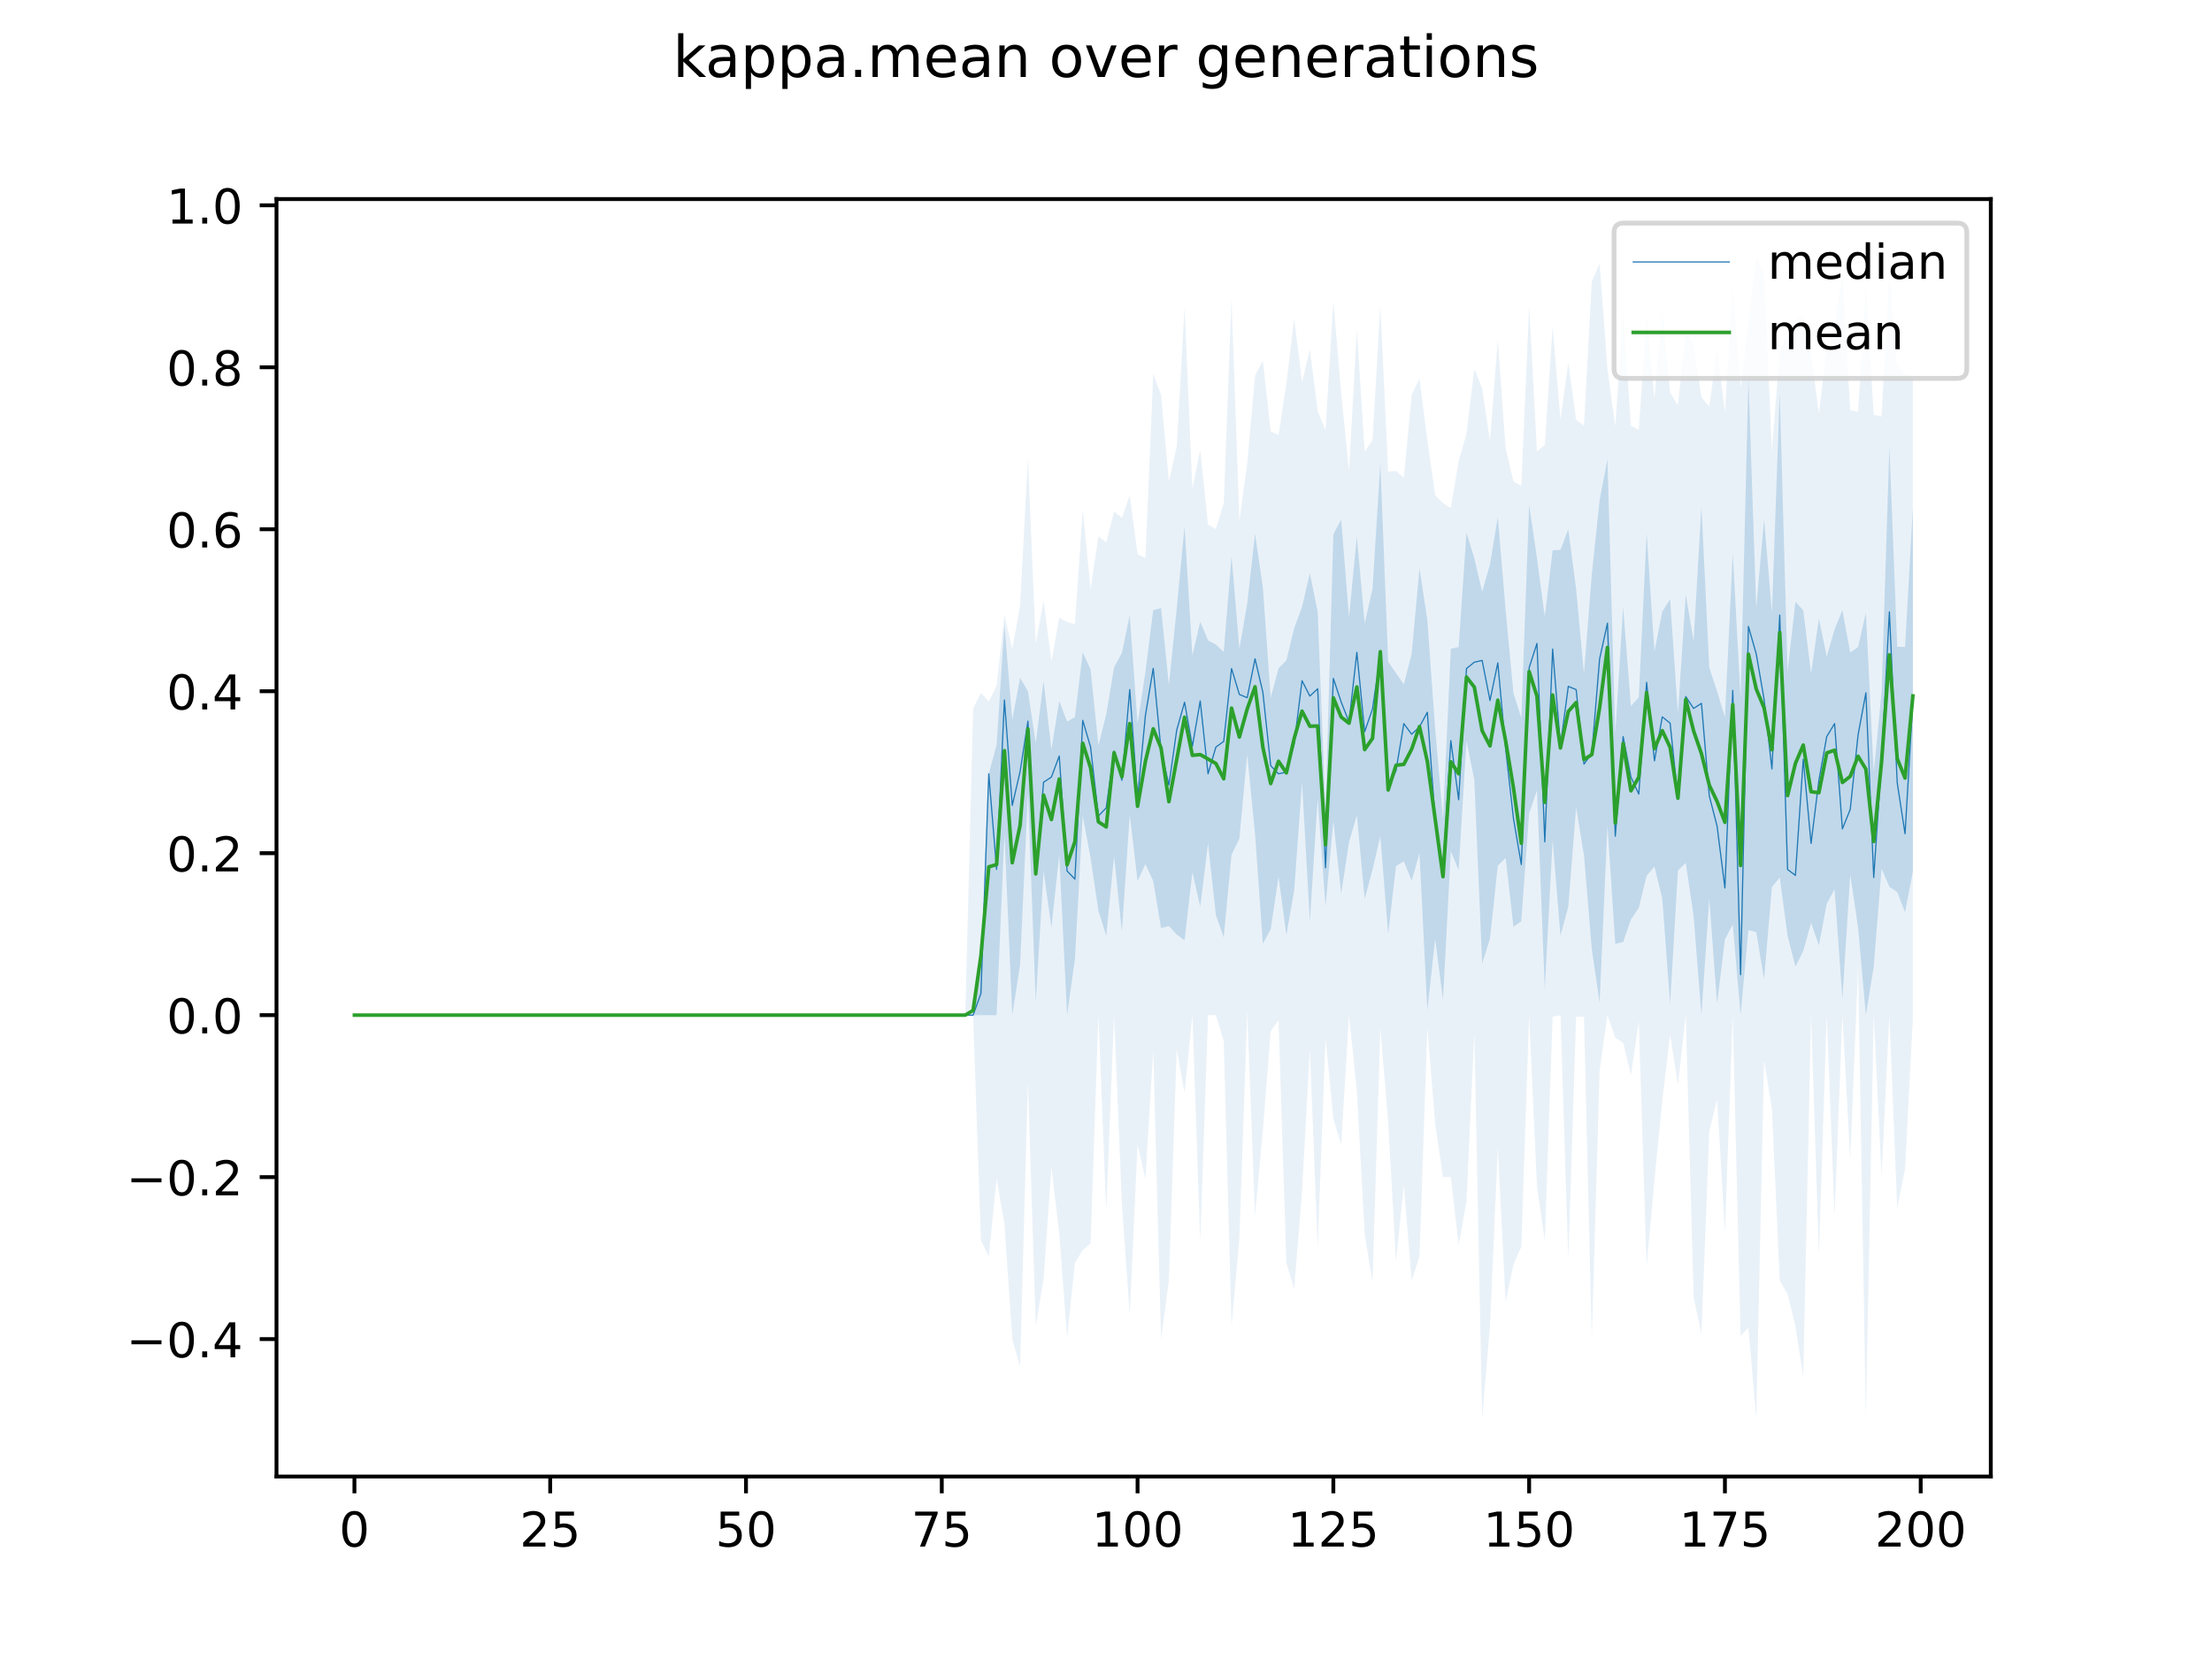 <?xml version="1.0" encoding="utf-8" standalone="no"?>
<!DOCTYPE svg PUBLIC "-//W3C//DTD SVG 1.1//EN"
  "http://www.w3.org/Graphics/SVG/1.1/DTD/svg11.dtd">
<!-- Created with matplotlib (https://matplotlib.org/) -->
<svg height="345.6pt" version="1.1" viewBox="0 0 460.8 345.6" width="460.8pt" xmlns="http://www.w3.org/2000/svg" xmlns:xlink="http://www.w3.org/1999/xlink">
 <defs>
  <style type="text/css">
*{stroke-linecap:butt;stroke-linejoin:round;}
  </style>
 </defs>
 <g id="figure_1">
  <g id="patch_1">
   <path d="M 0 345.6 
L 460.8 345.6 
L 460.8 0 
L 0 0 
z
" style="fill:#ffffff;"/>
  </g>
  <g id="axes_1">
   <g id="patch_2">
    <path d="M 57.6 307.584 
L 414.72 307.584 
L 414.72 41.472 
L 57.6 41.472 
z
" style="fill:#ffffff;"/>
   </g>
   <g id="PolyCollection_1">
    <path clip-path="url(#pe421b771a0)" d="M 73.833 211.474 
L 73.833 211.474 
L 75.464 211.474 
L 77.096 211.474 
L 78.727 211.474 
L 80.358 211.474 
L 81.99 211.474 
L 83.621 211.474 
L 85.253 211.474 
L 86.884 211.474 
L 88.516 211.474 
L 90.147 211.474 
L 91.778 211.474 
L 93.41 211.474 
L 95.041 211.474 
L 96.673 211.474 
L 98.304 211.474 
L 99.936 211.474 
L 101.567 211.474 
L 103.198 211.474 
L 104.83 211.474 
L 106.461 211.474 
L 108.093 211.474 
L 109.724 211.474 
L 111.356 211.474 
L 112.987 211.474 
L 114.618 211.474 
L 116.25 211.474 
L 117.881 211.474 
L 119.513 211.474 
L 121.144 211.474 
L 122.776 211.474 
L 124.407 211.474 
L 126.038 211.474 
L 127.67 211.474 
L 129.301 211.474 
L 130.933 211.474 
L 132.564 211.474 
L 134.196 211.474 
L 135.827 211.474 
L 137.458 211.474 
L 139.09 211.474 
L 140.721 211.474 
L 142.353 211.474 
L 143.984 211.474 
L 145.616 211.474 
L 147.247 211.474 
L 148.879 211.474 
L 150.51 211.474 
L 152.141 211.474 
L 153.773 211.474 
L 155.404 211.474 
L 157.036 211.474 
L 158.667 211.474 
L 160.299 211.474 
L 161.93 211.474 
L 163.561 211.474 
L 165.193 211.474 
L 166.824 211.474 
L 168.456 211.474 
L 170.087 211.474 
L 171.719 211.474 
L 173.35 211.474 
L 174.981 211.474 
L 176.613 211.474 
L 178.244 211.474 
L 179.876 211.474 
L 181.507 211.474 
L 183.139 211.474 
L 184.77 211.474 
L 186.401 211.474 
L 188.033 211.474 
L 189.664 211.474 
L 191.296 211.474 
L 192.927 211.474 
L 194.559 211.474 
L 196.19 211.474 
L 197.821 211.474 
L 199.453 211.474 
L 201.084 211.474 
L 202.716 211.474 
L 204.347 211.474 
L 205.979 211.474 
L 207.61 211.474 
L 209.241 173.684 
L 210.873 211.474 
L 212.504 201.014 
L 214.136 165.249 
L 215.767 208.775 
L 217.399 181.445 
L 219.03 193.254 
L 220.661 178.071 
L 222.293 211.474 
L 223.924 199.833 
L 225.556 169.973 
L 227.187 178.746 
L 228.819 189.711 
L 230.45 194.941 
L 232.081 178.324 
L 233.713 194.098 
L 235.344 169.72 
L 236.976 183.554 
L 238.607 180.011 
L 240.239 183.554 
L 241.87 193.338 
L 243.501 192.917 
L 245.133 194.688 
L 246.764 195.869 
L 248.396 181.698 
L 250.027 188.868 
L 251.659 175.709 
L 253.29 190.639 
L 254.921 195.278 
L 256.553 178.071 
L 258.184 174.697 
L 259.816 157.198 
L 261.447 173.735 
L 263.079 196.628 
L 264.71 193.591 
L 266.341 182.626 
L 267.973 194.772 
L 269.604 185.494 
L 271.236 162.887 
L 272.867 192.073 
L 274.499 166.346 
L 276.13 188.868 
L 277.761 170.985 
L 279.393 186.169 
L 281.024 175.456 
L 282.656 169.838 
L 284.287 187.265 
L 285.919 181.192 
L 287.55 174.174 
L 289.181 194.604 
L 290.813 180.433 
L 292.444 179.42 
L 294.076 183.469 
L 295.707 177.733 
L 297.339 210.462 
L 298.97 195.532 
L 300.601 208.269 
L 302.233 177.312 
L 303.864 181.276 
L 305.496 154.368 
L 307.127 162.466 
L 308.759 200.761 
L 310.39 195.532 
L 312.021 180.348 
L 313.653 178.729 
L 315.284 193.085 
L 316.916 191.904 
L 318.547 169.467 
L 320.179 164.659 
L 321.81 206.075 
L 323.441 175.034 
L 325.073 194.941 
L 326.704 188.886 
L 328.336 168.202 
L 329.967 178.155 
L 331.599 197.725 
L 333.23 208.859 
L 334.862 171.997 
L 336.493 196.628 
L 338.124 196.245 
L 339.756 191.567 
L 341.387 189.121 
L 343.019 182.457 
L 344.65 180.517 
L 346.282 187.181 
L 347.913 209.112 
L 349.544 181.36 
L 351.176 179.758 
L 352.807 190.82 
L 354.439 211.474 
L 356.07 187.181 
L 357.702 209.112 
L 359.333 195.7 
L 360.964 192.579 
L 362.596 211.474 
L 364.227 193.768 
L 365.859 194.182 
L 367.49 204.051 
L 369.122 184.819 
L 370.753 182.794 
L 372.384 194.941 
L 374.016 201.352 
L 375.647 198.146 
L 377.279 192.242 
L 378.91 196.965 
L 380.542 188.277 
L 382.173 185.241 
L 383.804 208.1 
L 385.436 182.12 
L 387.067 193.254 
L 388.699 211.474 
L 390.33 201.352 
L 391.962 180.981 
L 393.593 184.735 
L 395.224 185.831 
L 396.856 190.049 
L 398.487 181.529 
L 398.487 105.866 
L 398.487 105.866 
L 396.856 134.776 
L 395.224 134.714 
L 393.593 92.96 
L 391.962 144.236 
L 390.33 160.863 
L 388.699 127.629 
L 387.067 134.798 
L 385.436 135.932 
L 383.804 127.122 
L 382.173 131.087 
L 380.542 136.76 
L 378.91 128.81 
L 377.279 140.281 
L 375.647 127.122 
L 374.016 125.351 
L 372.384 139.85 
L 370.753 81.826 
L 369.122 127.629 
L 367.49 108.11 
L 365.859 126.701 
L 364.227 78.873 
L 362.596 145.427 
L 360.964 115.145 
L 359.333 149.391 
L 357.702 143.993 
L 356.07 139.071 
L 354.439 105.444 
L 352.807 133.533 
L 351.176 123.833 
L 349.544 148.577 
L 347.913 124.845 
L 346.282 127.376 
L 344.65 135.726 
L 343.019 111.096 
L 341.387 145.26 
L 339.756 147.114 
L 338.124 126.388 
L 336.493 152.765 
L 334.862 95.664 
L 333.23 104.179 
L 331.599 119.7 
L 329.967 140.281 
L 328.336 122.736 
L 326.704 110.252 
L 325.073 114.554 
L 323.441 114.638 
L 321.81 128.472 
L 320.179 116.241 
L 318.547 105.191 
L 316.916 149.545 
L 315.284 144.415 
L 313.653 127.122 
L 312.021 107.67 
L 310.39 117.591 
L 308.759 123.276 
L 307.127 116.325 
L 305.496 110.927 
L 303.864 134.798 
L 302.233 135.136 
L 300.601 170.563 
L 298.97 151.753 
L 297.339 129.147 
L 295.707 118.35 
L 294.076 136.195 
L 292.444 142.566 
L 290.813 140.197 
L 289.181 137.862 
L 287.55 96.485 
L 285.919 122.652 
L 284.287 129.822 
L 282.656 111.731 
L 281.024 128.577 
L 279.393 108.252 
L 277.761 111.264 
L 276.13 168.876 
L 274.499 127.46 
L 272.867 119.362 
L 271.236 126.448 
L 269.604 130.834 
L 267.973 137.573 
L 266.341 139.214 
L 264.71 145.342 
L 263.079 122.365 
L 261.447 111.18 
L 259.816 125.773 
L 258.184 135.136 
L 256.553 115.829 
L 254.921 135.811 
L 253.29 134.272 
L 251.659 133.407 
L 250.027 129.484 
L 248.396 136.57 
L 246.764 109.69 
L 245.133 126.733 
L 243.501 142.734 
L 241.87 126.677 
L 240.239 127.101 
L 238.607 139.944 
L 236.976 150.741 
L 235.344 128.135 
L 233.713 136.009 
L 232.081 139.016 
L 230.45 148.801 
L 228.819 155.31 
L 227.187 139.446 
L 225.556 135.895 
L 223.924 149.391 
L 222.293 150.319 
L 220.661 146.017 
L 219.03 156.17 
L 217.399 141.859 
L 215.767 154.79 
L 214.136 143.993 
L 212.504 141.197 
L 210.873 149.982 
L 209.241 130.159 
L 207.61 155.127 
L 205.979 161.2 
L 204.347 199.918 
L 202.716 211.474 
L 201.084 211.474 
L 199.453 211.474 
L 197.821 211.474 
L 196.19 211.474 
L 194.559 211.474 
L 192.927 211.474 
L 191.296 211.474 
L 189.664 211.474 
L 188.033 211.474 
L 186.401 211.474 
L 184.77 211.474 
L 183.139 211.474 
L 181.507 211.474 
L 179.876 211.474 
L 178.244 211.474 
L 176.613 211.474 
L 174.981 211.474 
L 173.35 211.474 
L 171.719 211.474 
L 170.087 211.474 
L 168.456 211.474 
L 166.824 211.474 
L 165.193 211.474 
L 163.561 211.474 
L 161.93 211.474 
L 160.299 211.474 
L 158.667 211.474 
L 157.036 211.474 
L 155.404 211.474 
L 153.773 211.474 
L 152.141 211.474 
L 150.51 211.474 
L 148.879 211.474 
L 147.247 211.474 
L 145.616 211.474 
L 143.984 211.474 
L 142.353 211.474 
L 140.721 211.474 
L 139.09 211.474 
L 137.458 211.474 
L 135.827 211.474 
L 134.196 211.474 
L 132.564 211.474 
L 130.933 211.474 
L 129.301 211.474 
L 127.67 211.474 
L 126.038 211.474 
L 124.407 211.474 
L 122.776 211.474 
L 121.144 211.474 
L 119.513 211.474 
L 117.881 211.474 
L 116.25 211.474 
L 114.618 211.474 
L 112.987 211.474 
L 111.356 211.474 
L 109.724 211.474 
L 108.093 211.474 
L 106.461 211.474 
L 104.83 211.474 
L 103.198 211.474 
L 101.567 211.474 
L 99.936 211.474 
L 98.304 211.474 
L 96.673 211.474 
L 95.041 211.474 
L 93.41 211.474 
L 91.778 211.474 
L 90.147 211.474 
L 88.516 211.474 
L 86.884 211.474 
L 85.253 211.474 
L 83.621 211.474 
L 81.99 211.474 
L 80.358 211.474 
L 78.727 211.474 
L 77.096 211.474 
L 75.464 211.474 
L 73.833 211.474 
z
" style="fill:#1f77b4;fill-opacity:0.2;"/>
   </g>
   <g id="PolyCollection_2">
    <path clip-path="url(#pe421b771a0)" d="M 73.833 211.474 
L 73.833 211.474 
L 75.464 211.474 
L 77.096 211.474 
L 78.727 211.474 
L 80.358 211.474 
L 81.99 211.474 
L 83.621 211.474 
L 85.253 211.474 
L 86.884 211.474 
L 88.516 211.474 
L 90.147 211.474 
L 91.778 211.474 
L 93.41 211.474 
L 95.041 211.474 
L 96.673 211.474 
L 98.304 211.474 
L 99.936 211.474 
L 101.567 211.474 
L 103.198 211.474 
L 104.83 211.474 
L 106.461 211.474 
L 108.093 211.474 
L 109.724 211.474 
L 111.356 211.474 
L 112.987 211.474 
L 114.618 211.474 
L 116.25 211.474 
L 117.881 211.474 
L 119.513 211.474 
L 121.144 211.474 
L 122.776 211.474 
L 124.407 211.474 
L 126.038 211.474 
L 127.67 211.474 
L 129.301 211.474 
L 130.933 211.474 
L 132.564 211.474 
L 134.196 211.474 
L 135.827 211.474 
L 137.458 211.474 
L 139.09 211.474 
L 140.721 211.474 
L 142.353 211.474 
L 143.984 211.474 
L 145.616 211.474 
L 147.247 211.474 
L 148.879 211.474 
L 150.51 211.474 
L 152.141 211.474 
L 153.773 211.474 
L 155.404 211.474 
L 157.036 211.474 
L 158.667 211.474 
L 160.299 211.474 
L 161.93 211.474 
L 163.561 211.474 
L 165.193 211.474 
L 166.824 211.474 
L 168.456 211.474 
L 170.087 211.474 
L 171.719 211.474 
L 173.35 211.474 
L 174.981 211.474 
L 176.613 211.474 
L 178.244 211.474 
L 179.876 211.474 
L 181.507 211.474 
L 183.139 211.474 
L 184.77 211.474 
L 186.401 211.474 
L 188.033 211.474 
L 189.664 211.474 
L 191.296 211.474 
L 192.927 211.474 
L 194.559 211.474 
L 196.19 211.474 
L 197.821 211.474 
L 199.453 211.474 
L 201.084 211.474 
L 202.716 211.474 
L 204.347 258.373 
L 205.979 261.747 
L 207.61 245.552 
L 209.241 254.999 
L 210.873 278.955 
L 212.504 284.691 
L 214.136 225.308 
L 215.767 276.256 
L 217.399 266.471 
L 219.03 243.19 
L 220.661 257.024 
L 222.293 278.618 
L 223.924 263.097 
L 225.556 260.398 
L 227.187 259.048 
L 228.819 211.474 
L 230.45 252.3 
L 232.081 211.474 
L 233.713 250.95 
L 235.344 273.894 
L 236.976 238.466 
L 238.607 245.552 
L 240.239 218.897 
L 241.87 278.955 
L 243.501 266.809 
L 245.133 218.559 
L 246.764 227.669 
L 248.396 211.474 
L 250.027 258.711 
L 251.659 211.474 
L 253.29 211.474 
L 254.921 216.872 
L 256.553 276.256 
L 258.184 258.036 
L 259.816 210.799 
L 261.447 253.312 
L 263.079 235.43 
L 264.71 214.848 
L 266.341 212.486 
L 267.973 263.097 
L 269.604 268.496 
L 271.236 248.251 
L 272.867 218.559 
L 274.499 259.723 
L 276.13 216.198 
L 277.761 233.068 
L 279.393 238.466 
L 281.024 211.474 
L 282.656 227.332 
L 284.287 257.024 
L 285.919 267.146 
L 287.55 214.173 
L 289.181 233.743 
L 290.813 262.76 
L 292.444 246.902 
L 294.076 266.809 
L 295.707 261.747 
L 297.339 214.173 
L 298.97 234.08 
L 300.601 245.215 
L 302.233 245.215 
L 303.864 259.386 
L 305.496 250.276 
L 307.127 215.185 
L 308.759 295.488 
L 310.39 276.256 
L 312.021 239.141 
L 313.653 271.195 
L 315.284 263.434 
L 316.916 259.723 
L 318.547 211.474 
L 320.179 247.239 
L 321.81 258.373 
L 323.441 211.811 
L 325.073 211.474 
L 326.704 262.422 
L 328.336 211.811 
L 329.967 211.811 
L 331.599 278.955 
L 333.23 222.946 
L 334.862 211.474 
L 336.493 216.198 
L 338.124 217.21 
L 339.756 223.958 
L 341.387 212.824 
L 343.019 263.772 
L 344.65 245.889 
L 346.282 229.356 
L 347.913 215.523 
L 349.544 225.982 
L 351.176 211.474 
L 352.807 270.183 
L 354.439 277.943 
L 356.07 235.767 
L 357.702 229.019 
L 359.333 256.686 
L 360.964 211.474 
L 362.596 278.28 
L 364.227 276.593 
L 365.859 295.488 
L 367.49 220.921 
L 369.122 231.043 
L 370.753 266.809 
L 372.384 269.508 
L 374.016 276.256 
L 375.647 286.715 
L 377.279 211.474 
L 378.91 261.41 
L 380.542 211.474 
L 382.173 253.312 
L 383.804 211.474 
L 385.436 241.503 
L 387.067 201.689 
L 388.699 295.151 
L 390.33 211.474 
L 391.962 244.877 
L 393.593 211.474 
L 395.224 251.625 
L 396.856 243.527 
L 398.487 212.149 
L 398.487 78.301 
L 398.487 78.301 
L 396.856 77.984 
L 395.224 76.126 
L 393.593 56.942 
L 391.962 86.757 
L 390.33 86.436 
L 388.699 59.641 
L 387.067 85.772 
L 385.436 85.466 
L 383.804 56.605 
L 382.173 67.739 
L 380.542 72.8 
L 378.91 86.204 
L 377.279 73.475 
L 375.647 65.715 
L 374.016 66.727 
L 372.384 69.426 
L 370.753 73.138 
L 369.122 93.88 
L 367.49 56.942 
L 365.859 53.568 
L 364.227 67.064 
L 362.596 80.679 
L 360.964 59.979 
L 359.333 85.878 
L 357.702 72.8 
L 356.07 84.727 
L 354.439 82.769 
L 352.807 71.788 
L 351.176 69.089 
L 349.544 84.455 
L 347.913 81.749 
L 346.282 64.365 
L 344.65 83.019 
L 343.019 65.715 
L 341.387 89.549 
L 339.756 88.672 
L 338.124 65.04 
L 336.493 88.781 
L 334.862 76.849 
L 333.23 54.918 
L 331.599 58.629 
L 329.967 88.688 
L 328.336 87.462 
L 326.704 75.499 
L 325.073 87.376 
L 323.441 68.076 
L 321.81 92.707 
L 320.179 94.057 
L 318.547 63.69 
L 316.916 101.201 
L 315.284 100.268 
L 313.653 93.382 
L 312.021 70.776 
L 310.39 91.894 
L 308.759 80.898 
L 307.127 76.849 
L 305.496 90.345 
L 303.864 96.081 
L 302.233 105.831 
L 300.601 104.805 
L 298.97 103.142 
L 297.339 91.695 
L 295.707 78.873 
L 294.076 82.247 
L 292.444 99.514 
L 290.813 98.106 
L 289.181 98.218 
L 287.55 63.69 
L 285.919 91.695 
L 284.287 94.105 
L 282.656 68.751 
L 281.024 98.106 
L 279.393 81.91 
L 277.761 62.678 
L 276.13 89.616 
L 274.499 85.622 
L 272.867 72.8 
L 271.236 79.579 
L 269.604 66.389 
L 267.973 79.97 
L 266.341 90.624 
L 264.71 89.854 
L 263.079 75.162 
L 261.447 78.199 
L 259.816 96.52 
L 258.184 108.437 
L 256.553 62.341 
L 254.921 104.854 
L 253.29 110.196 
L 251.659 109.274 
L 250.027 93.719 
L 248.396 101.817 
L 246.764 64.028 
L 245.133 93.044 
L 243.501 100.316 
L 241.87 82.247 
L 240.239 77.861 
L 238.607 116.272 
L 236.976 115.44 
L 235.344 103.167 
L 233.713 107.89 
L 232.081 106.541 
L 230.45 113 
L 228.819 111.737 
L 227.187 122.719 
L 225.556 106.203 
L 223.924 130.006 
L 222.293 129.581 
L 220.661 128.658 
L 219.03 137.759 
L 217.399 125.098 
L 215.767 134.141 
L 214.136 95.406 
L 212.504 126.11 
L 210.873 135.22 
L 209.241 128.135 
L 207.61 142.862 
L 205.979 146.135 
L 204.347 144.33 
L 202.716 147.603 
L 201.084 211.474 
L 199.453 211.474 
L 197.821 211.474 
L 196.19 211.474 
L 194.559 211.474 
L 192.927 211.474 
L 191.296 211.474 
L 189.664 211.474 
L 188.033 211.474 
L 186.401 211.474 
L 184.77 211.474 
L 183.139 211.474 
L 181.507 211.474 
L 179.876 211.474 
L 178.244 211.474 
L 176.613 211.474 
L 174.981 211.474 
L 173.35 211.474 
L 171.719 211.474 
L 170.087 211.474 
L 168.456 211.474 
L 166.824 211.474 
L 165.193 211.474 
L 163.561 211.474 
L 161.93 211.474 
L 160.299 211.474 
L 158.667 211.474 
L 157.036 211.474 
L 155.404 211.474 
L 153.773 211.474 
L 152.141 211.474 
L 150.51 211.474 
L 148.879 211.474 
L 147.247 211.474 
L 145.616 211.474 
L 143.984 211.474 
L 142.353 211.474 
L 140.721 211.474 
L 139.09 211.474 
L 137.458 211.474 
L 135.827 211.474 
L 134.196 211.474 
L 132.564 211.474 
L 130.933 211.474 
L 129.301 211.474 
L 127.67 211.474 
L 126.038 211.474 
L 124.407 211.474 
L 122.776 211.474 
L 121.144 211.474 
L 119.513 211.474 
L 117.881 211.474 
L 116.25 211.474 
L 114.618 211.474 
L 112.987 211.474 
L 111.356 211.474 
L 109.724 211.474 
L 108.093 211.474 
L 106.461 211.474 
L 104.83 211.474 
L 103.198 211.474 
L 101.567 211.474 
L 99.936 211.474 
L 98.304 211.474 
L 96.673 211.474 
L 95.041 211.474 
L 93.41 211.474 
L 91.778 211.474 
L 90.147 211.474 
L 88.516 211.474 
L 86.884 211.474 
L 85.253 211.474 
L 83.621 211.474 
L 81.99 211.474 
L 80.358 211.474 
L 78.727 211.474 
L 77.096 211.474 
L 75.464 211.474 
L 73.833 211.474 
z
" style="fill:#1f77b4;fill-opacity:0.1;"/>
   </g>
   <g id="matplotlib.axis_1">
    <g id="xtick_1">
     <g id="line2d_1">
      <defs>
       <path d="M 0 0 
L 0 3.5 
" id="m31e25332e3" style="stroke:#000000;stroke-width:0.8;"/>
      </defs>
      <g>
       <use style="stroke:#000000;stroke-width:0.8;" x="73.833" xlink:href="#m31e25332e3" y="307.584"/>
      </g>
     </g>
     <g id="text_1">
      <!-- 0 -->
      <defs>
       <path d="M 31.781 66.406 
Q 24.172 66.406 20.328 58.906 
Q 16.5 51.422 16.5 36.375 
Q 16.5 21.391 20.328 13.891 
Q 24.172 6.391 31.781 6.391 
Q 39.453 6.391 43.281 13.891 
Q 47.125 21.391 47.125 36.375 
Q 47.125 51.422 43.281 58.906 
Q 39.453 66.406 31.781 66.406 
z
M 31.781 74.219 
Q 44.047 74.219 50.516 64.516 
Q 56.984 54.828 56.984 36.375 
Q 56.984 17.969 50.516 8.266 
Q 44.047 -1.422 31.781 -1.422 
Q 19.531 -1.422 13.062 8.266 
Q 6.594 17.969 6.594 36.375 
Q 6.594 54.828 13.062 64.516 
Q 19.531 74.219 31.781 74.219 
z
" id="DejaVuSans-48"/>
      </defs>
      <g transform="translate(70.651 322.182)scale(0.1 -0.1)">
       <use xlink:href="#DejaVuSans-48"/>
      </g>
     </g>
    </g>
    <g id="xtick_2">
     <g id="line2d_2">
      <g>
       <use style="stroke:#000000;stroke-width:0.8;" x="114.618" xlink:href="#m31e25332e3" y="307.584"/>
      </g>
     </g>
     <g id="text_2">
      <!-- 25 -->
      <defs>
       <path d="M 19.188 8.297 
L 53.609 8.297 
L 53.609 0 
L 7.328 0 
L 7.328 8.297 
Q 12.938 14.109 22.625 23.891 
Q 32.328 33.688 34.812 36.531 
Q 39.547 41.844 41.422 45.531 
Q 43.312 49.219 43.312 52.781 
Q 43.312 58.594 39.234 62.25 
Q 35.156 65.922 28.609 65.922 
Q 23.969 65.922 18.812 64.312 
Q 13.672 62.703 7.812 59.422 
L 7.812 69.391 
Q 13.766 71.781 18.938 73 
Q 24.125 74.219 28.422 74.219 
Q 39.75 74.219 46.484 68.547 
Q 53.219 62.891 53.219 53.422 
Q 53.219 48.922 51.531 44.891 
Q 49.859 40.875 45.406 35.406 
Q 44.188 33.984 37.641 27.219 
Q 31.109 20.453 19.188 8.297 
z
" id="DejaVuSans-50"/>
       <path d="M 10.797 72.906 
L 49.516 72.906 
L 49.516 64.594 
L 19.828 64.594 
L 19.828 46.734 
Q 21.969 47.469 24.109 47.828 
Q 26.266 48.188 28.422 48.188 
Q 40.625 48.188 47.75 41.5 
Q 54.891 34.812 54.891 23.391 
Q 54.891 11.625 47.562 5.094 
Q 40.234 -1.422 26.906 -1.422 
Q 22.312 -1.422 17.547 -0.641 
Q 12.797 0.141 7.719 1.703 
L 7.719 11.625 
Q 12.109 9.234 16.797 8.062 
Q 21.484 6.891 26.703 6.891 
Q 35.156 6.891 40.078 11.328 
Q 45.016 15.766 45.016 23.391 
Q 45.016 31 40.078 35.438 
Q 35.156 39.891 26.703 39.891 
Q 22.75 39.891 18.812 39.016 
Q 14.891 38.141 10.797 36.281 
z
" id="DejaVuSans-53"/>
      </defs>
      <g transform="translate(108.256 322.182)scale(0.1 -0.1)">
       <use xlink:href="#DejaVuSans-50"/>
       <use x="63.623" xlink:href="#DejaVuSans-53"/>
      </g>
     </g>
    </g>
    <g id="xtick_3">
     <g id="line2d_3">
      <g>
       <use style="stroke:#000000;stroke-width:0.8;" x="155.404" xlink:href="#m31e25332e3" y="307.584"/>
      </g>
     </g>
     <g id="text_3">
      <!-- 50 -->
      <g transform="translate(149.042 322.182)scale(0.1 -0.1)">
       <use xlink:href="#DejaVuSans-53"/>
       <use x="63.623" xlink:href="#DejaVuSans-48"/>
      </g>
     </g>
    </g>
    <g id="xtick_4">
     <g id="line2d_4">
      <g>
       <use style="stroke:#000000;stroke-width:0.8;" x="196.19" xlink:href="#m31e25332e3" y="307.584"/>
      </g>
     </g>
     <g id="text_4">
      <!-- 75 -->
      <defs>
       <path d="M 8.203 72.906 
L 55.078 72.906 
L 55.078 68.703 
L 28.609 0 
L 18.312 0 
L 43.219 64.594 
L 8.203 64.594 
z
" id="DejaVuSans-55"/>
      </defs>
      <g transform="translate(189.827 322.182)scale(0.1 -0.1)">
       <use xlink:href="#DejaVuSans-55"/>
       <use x="63.623" xlink:href="#DejaVuSans-53"/>
      </g>
     </g>
    </g>
    <g id="xtick_5">
     <g id="line2d_5">
      <g>
       <use style="stroke:#000000;stroke-width:0.8;" x="236.976" xlink:href="#m31e25332e3" y="307.584"/>
      </g>
     </g>
     <g id="text_5">
      <!-- 100 -->
      <defs>
       <path d="M 12.406 8.297 
L 28.516 8.297 
L 28.516 63.922 
L 10.984 60.406 
L 10.984 69.391 
L 28.422 72.906 
L 38.281 72.906 
L 38.281 8.297 
L 54.391 8.297 
L 54.391 0 
L 12.406 0 
z
" id="DejaVuSans-49"/>
      </defs>
      <g transform="translate(227.432 322.182)scale(0.1 -0.1)">
       <use xlink:href="#DejaVuSans-49"/>
       <use x="63.623" xlink:href="#DejaVuSans-48"/>
       <use x="127.246" xlink:href="#DejaVuSans-48"/>
      </g>
     </g>
    </g>
    <g id="xtick_6">
     <g id="line2d_6">
      <g>
       <use style="stroke:#000000;stroke-width:0.8;" x="277.761" xlink:href="#m31e25332e3" y="307.584"/>
      </g>
     </g>
     <g id="text_6">
      <!-- 125 -->
      <g transform="translate(268.218 322.182)scale(0.1 -0.1)">
       <use xlink:href="#DejaVuSans-49"/>
       <use x="63.623" xlink:href="#DejaVuSans-50"/>
       <use x="127.246" xlink:href="#DejaVuSans-53"/>
      </g>
     </g>
    </g>
    <g id="xtick_7">
     <g id="line2d_7">
      <g>
       <use style="stroke:#000000;stroke-width:0.8;" x="318.547" xlink:href="#m31e25332e3" y="307.584"/>
      </g>
     </g>
     <g id="text_7">
      <!-- 150 -->
      <g transform="translate(309.003 322.182)scale(0.1 -0.1)">
       <use xlink:href="#DejaVuSans-49"/>
       <use x="63.623" xlink:href="#DejaVuSans-53"/>
       <use x="127.246" xlink:href="#DejaVuSans-48"/>
      </g>
     </g>
    </g>
    <g id="xtick_8">
     <g id="line2d_8">
      <g>
       <use style="stroke:#000000;stroke-width:0.8;" x="359.333" xlink:href="#m31e25332e3" y="307.584"/>
      </g>
     </g>
     <g id="text_8">
      <!-- 175 -->
      <g transform="translate(349.789 322.182)scale(0.1 -0.1)">
       <use xlink:href="#DejaVuSans-49"/>
       <use x="63.623" xlink:href="#DejaVuSans-55"/>
       <use x="127.246" xlink:href="#DejaVuSans-53"/>
      </g>
     </g>
    </g>
    <g id="xtick_9">
     <g id="line2d_9">
      <g>
       <use style="stroke:#000000;stroke-width:0.8;" x="400.119" xlink:href="#m31e25332e3" y="307.584"/>
      </g>
     </g>
     <g id="text_9">
      <!-- 200 -->
      <g transform="translate(390.575 322.182)scale(0.1 -0.1)">
       <use xlink:href="#DejaVuSans-50"/>
       <use x="63.623" xlink:href="#DejaVuSans-48"/>
       <use x="127.246" xlink:href="#DejaVuSans-48"/>
      </g>
     </g>
    </g>
   </g>
   <g id="matplotlib.axis_2">
    <g id="ytick_1">
     <g id="line2d_10">
      <defs>
       <path d="M 0 0 
L -3.5 0 
" id="mdefd1ed96f" style="stroke:#000000;stroke-width:0.8;"/>
      </defs>
      <g>
       <use style="stroke:#000000;stroke-width:0.8;" x="57.6" xlink:href="#mdefd1ed96f" y="278.955"/>
      </g>
     </g>
     <g id="text_10">
      <!-- −0.4 -->
      <defs>
       <path d="M 10.594 35.5 
L 73.188 35.5 
L 73.188 27.203 
L 10.594 27.203 
z
" id="DejaVuSans-8722"/>
       <path d="M 10.688 12.406 
L 21 12.406 
L 21 0 
L 10.688 0 
z
" id="DejaVuSans-46"/>
       <path d="M 37.797 64.312 
L 12.891 25.391 
L 37.797 25.391 
z
M 35.203 72.906 
L 47.609 72.906 
L 47.609 25.391 
L 58.016 25.391 
L 58.016 17.188 
L 47.609 17.188 
L 47.609 0 
L 37.797 0 
L 37.797 17.188 
L 4.891 17.188 
L 4.891 26.703 
z
" id="DejaVuSans-52"/>
      </defs>
      <g transform="translate(26.317 282.754)scale(0.1 -0.1)">
       <use xlink:href="#DejaVuSans-8722"/>
       <use x="83.789" xlink:href="#DejaVuSans-48"/>
       <use x="147.412" xlink:href="#DejaVuSans-46"/>
       <use x="179.199" xlink:href="#DejaVuSans-52"/>
      </g>
     </g>
    </g>
    <g id="ytick_2">
     <g id="line2d_11">
      <g>
       <use style="stroke:#000000;stroke-width:0.8;" x="57.6" xlink:href="#mdefd1ed96f" y="245.215"/>
      </g>
     </g>
     <g id="text_11">
      <!-- −0.2 -->
      <g transform="translate(26.317 249.014)scale(0.1 -0.1)">
       <use xlink:href="#DejaVuSans-8722"/>
       <use x="83.789" xlink:href="#DejaVuSans-48"/>
       <use x="147.412" xlink:href="#DejaVuSans-46"/>
       <use x="179.199" xlink:href="#DejaVuSans-50"/>
      </g>
     </g>
    </g>
    <g id="ytick_3">
     <g id="line2d_12">
      <g>
       <use style="stroke:#000000;stroke-width:0.8;" x="57.6" xlink:href="#mdefd1ed96f" y="211.474"/>
      </g>
     </g>
     <g id="text_12">
      <!-- 0.0 -->
      <g transform="translate(34.697 215.273)scale(0.1 -0.1)">
       <use xlink:href="#DejaVuSans-48"/>
       <use x="63.623" xlink:href="#DejaVuSans-46"/>
       <use x="95.41" xlink:href="#DejaVuSans-48"/>
      </g>
     </g>
    </g>
    <g id="ytick_4">
     <g id="line2d_13">
      <g>
       <use style="stroke:#000000;stroke-width:0.8;" x="57.6" xlink:href="#mdefd1ed96f" y="177.733"/>
      </g>
     </g>
     <g id="text_13">
      <!-- 0.2 -->
      <g transform="translate(34.697 181.533)scale(0.1 -0.1)">
       <use xlink:href="#DejaVuSans-48"/>
       <use x="63.623" xlink:href="#DejaVuSans-46"/>
       <use x="95.41" xlink:href="#DejaVuSans-50"/>
      </g>
     </g>
    </g>
    <g id="ytick_5">
     <g id="line2d_14">
      <g>
       <use style="stroke:#000000;stroke-width:0.8;" x="57.6" xlink:href="#mdefd1ed96f" y="143.993"/>
      </g>
     </g>
     <g id="text_14">
      <!-- 0.4 -->
      <g transform="translate(34.697 147.792)scale(0.1 -0.1)">
       <use xlink:href="#DejaVuSans-48"/>
       <use x="63.623" xlink:href="#DejaVuSans-46"/>
       <use x="95.41" xlink:href="#DejaVuSans-52"/>
      </g>
     </g>
    </g>
    <g id="ytick_6">
     <g id="line2d_15">
      <g>
       <use style="stroke:#000000;stroke-width:0.8;" x="57.6" xlink:href="#mdefd1ed96f" y="110.252"/>
      </g>
     </g>
     <g id="text_15">
      <!-- 0.6 -->
      <defs>
       <path d="M 33.016 40.375 
Q 26.375 40.375 22.484 35.828 
Q 18.609 31.297 18.609 23.391 
Q 18.609 15.531 22.484 10.953 
Q 26.375 6.391 33.016 6.391 
Q 39.656 6.391 43.531 10.953 
Q 47.406 15.531 47.406 23.391 
Q 47.406 31.297 43.531 35.828 
Q 39.656 40.375 33.016 40.375 
z
M 52.594 71.297 
L 52.594 62.312 
Q 48.875 64.062 45.094 64.984 
Q 41.312 65.922 37.594 65.922 
Q 27.828 65.922 22.672 59.328 
Q 17.531 52.734 16.797 39.406 
Q 19.672 43.656 24.016 45.922 
Q 28.375 48.188 33.594 48.188 
Q 44.578 48.188 50.953 41.516 
Q 57.328 34.859 57.328 23.391 
Q 57.328 12.156 50.688 5.359 
Q 44.047 -1.422 33.016 -1.422 
Q 20.359 -1.422 13.672 8.266 
Q 6.984 17.969 6.984 36.375 
Q 6.984 53.656 15.188 63.938 
Q 23.391 74.219 37.203 74.219 
Q 40.922 74.219 44.703 73.484 
Q 48.484 72.75 52.594 71.297 
z
" id="DejaVuSans-54"/>
      </defs>
      <g transform="translate(34.697 114.051)scale(0.1 -0.1)">
       <use xlink:href="#DejaVuSans-48"/>
       <use x="63.623" xlink:href="#DejaVuSans-46"/>
       <use x="95.41" xlink:href="#DejaVuSans-54"/>
      </g>
     </g>
    </g>
    <g id="ytick_7">
     <g id="line2d_16">
      <g>
       <use style="stroke:#000000;stroke-width:0.8;" x="57.6" xlink:href="#mdefd1ed96f" y="76.512"/>
      </g>
     </g>
     <g id="text_16">
      <!-- 0.8 -->
      <defs>
       <path d="M 31.781 34.625 
Q 24.75 34.625 20.719 30.859 
Q 16.703 27.094 16.703 20.516 
Q 16.703 13.922 20.719 10.156 
Q 24.75 6.391 31.781 6.391 
Q 38.812 6.391 42.859 10.172 
Q 46.922 13.969 46.922 20.516 
Q 46.922 27.094 42.891 30.859 
Q 38.875 34.625 31.781 34.625 
z
M 21.922 38.812 
Q 15.578 40.375 12.031 44.719 
Q 8.5 49.078 8.5 55.328 
Q 8.5 64.062 14.719 69.141 
Q 20.953 74.219 31.781 74.219 
Q 42.672 74.219 48.875 69.141 
Q 55.078 64.062 55.078 55.328 
Q 55.078 49.078 51.531 44.719 
Q 48 40.375 41.703 38.812 
Q 48.828 37.156 52.797 32.312 
Q 56.781 27.484 56.781 20.516 
Q 56.781 9.906 50.312 4.234 
Q 43.844 -1.422 31.781 -1.422 
Q 19.734 -1.422 13.25 4.234 
Q 6.781 9.906 6.781 20.516 
Q 6.781 27.484 10.781 32.312 
Q 14.797 37.156 21.922 38.812 
z
M 18.312 54.391 
Q 18.312 48.734 21.844 45.562 
Q 25.391 42.391 31.781 42.391 
Q 38.141 42.391 41.719 45.562 
Q 45.312 48.734 45.312 54.391 
Q 45.312 60.062 41.719 63.234 
Q 38.141 66.406 31.781 66.406 
Q 25.391 66.406 21.844 63.234 
Q 18.312 60.062 18.312 54.391 
z
" id="DejaVuSans-56"/>
      </defs>
      <g transform="translate(34.697 80.311)scale(0.1 -0.1)">
       <use xlink:href="#DejaVuSans-48"/>
       <use x="63.623" xlink:href="#DejaVuSans-46"/>
       <use x="95.41" xlink:href="#DejaVuSans-56"/>
      </g>
     </g>
    </g>
    <g id="ytick_8">
     <g id="line2d_17">
      <g>
       <use style="stroke:#000000;stroke-width:0.8;" x="57.6" xlink:href="#mdefd1ed96f" y="42.771"/>
      </g>
     </g>
     <g id="text_17">
      <!-- 1.0 -->
      <g transform="translate(34.697 46.57)scale(0.1 -0.1)">
       <use xlink:href="#DejaVuSans-49"/>
       <use x="63.623" xlink:href="#DejaVuSans-46"/>
       <use x="95.41" xlink:href="#DejaVuSans-48"/>
      </g>
     </g>
    </g>
   </g>
   <g id="line2d_18">
    <path clip-path="url(#pe421b771a0)" d="M 73.833 211.474 
L 202.716 211.474 
L 204.347 206.943 
L 205.979 161.2 
L 207.61 181.107 
L 209.241 145.818 
L 210.873 167.78 
L 212.504 160.74 
L 214.136 150.235 
L 215.767 182.224 
L 217.399 162.946 
L 219.03 161.875 
L 220.661 157.489 
L 222.293 181.445 
L 223.924 183.132 
L 225.556 150.066 
L 227.187 155.633 
L 228.819 169.973 
L 230.45 168.286 
L 232.081 156.477 
L 233.713 162.55 
L 235.344 143.66 
L 236.976 166.262 
L 238.607 149.054 
L 240.239 139.231 
L 241.87 156.308 
L 243.501 163.522 
L 245.133 152.091 
L 246.764 146.285 
L 248.396 155.465 
L 250.027 146.017 
L 251.659 161.2 
L 253.29 155.633 
L 254.921 154.452 
L 256.553 139.269 
L 258.184 144.668 
L 259.816 145.342 
L 261.447 137.245 
L 263.079 144.234 
L 264.71 159.513 
L 266.341 161.2 
L 267.973 160.863 
L 269.604 154.958 
L 271.236 141.8 
L 272.867 145.005 
L 274.499 143.487 
L 276.13 180.77 
L 277.761 141.329 
L 279.393 146.238 
L 281.024 150.403 
L 282.656 135.895 
L 284.287 152.428 
L 285.919 147.664 
L 287.55 136.57 
L 289.181 164.237 
L 290.813 160.526 
L 292.444 150.741 
L 294.076 152.961 
L 295.707 151.416 
L 297.339 148.379 
L 298.97 170.809 
L 300.601 181.107 
L 302.233 154.284 
L 303.864 166.599 
L 305.496 139.269 
L 307.127 137.952 
L 308.759 137.582 
L 310.39 145.921 
L 312.021 138.088 
L 313.653 155.971 
L 315.284 170.526 
L 316.916 180.095 
L 318.547 139.1 
L 320.179 134.039 
L 321.81 175.372 
L 323.441 135.22 
L 325.073 155.296 
L 326.704 142.986 
L 328.336 143.655 
L 329.967 159.176 
L 331.599 156.961 
L 333.23 137.245 
L 334.862 129.822 
L 336.493 174.191 
L 338.124 153.44 
L 339.756 161.875 
L 341.387 165.418 
L 343.019 142.137 
L 344.65 158.501 
L 346.282 149.341 
L 347.913 150.631 
L 349.544 166.262 
L 351.176 145.104 
L 352.807 147.584 
L 354.439 146.523 
L 356.07 165.755 
L 357.702 172.125 
L 359.333 184.988 
L 360.964 143.824 
L 362.596 203.039 
L 364.227 130.497 
L 365.859 136.232 
L 367.49 145.68 
L 369.122 160.188 
L 370.753 128.135 
L 372.384 181.125 
L 374.016 182.353 
L 375.647 158.164 
L 377.279 175.709 
L 378.91 162.55 
L 380.542 153.44 
L 382.173 150.741 
L 383.804 172.672 
L 385.436 168.623 
L 387.067 153.103 
L 388.699 144.33 
L 390.33 182.794 
L 391.962 158.501 
L 393.593 127.46 
L 395.224 163.056 
L 396.856 173.684 
L 398.487 146.017 
L 398.487 146.017 
" style="fill:none;stroke:#1f77b4;stroke-linecap:square;stroke-width:0.25;"/>
   </g>
   <g id="line2d_19">
    <path clip-path="url(#pe421b771a0)" d="M 73.833 211.474 
L 201.084 211.474 
L 202.716 210.484 
L 204.347 199.071 
L 205.979 180.576 
L 207.61 180.108 
L 209.241 156.378 
L 210.873 179.719 
L 212.504 171.944 
L 214.136 151.87 
L 215.767 182.044 
L 217.399 165.634 
L 219.03 170.723 
L 220.661 162.291 
L 222.293 180.157 
L 223.924 175.311 
L 225.556 154.841 
L 227.187 159.954 
L 228.819 171.195 
L 230.45 172.268 
L 232.081 156.798 
L 233.713 161.811 
L 235.344 150.739 
L 236.976 167.965 
L 238.607 158.631 
L 240.239 151.823 
L 241.87 155.832 
L 243.501 167.004 
L 246.764 149.416 
L 248.396 157.354 
L 250.027 157.19 
L 253.29 159.045 
L 254.921 162.232 
L 256.553 147.516 
L 258.184 153.539 
L 259.816 147.689 
L 261.447 143.066 
L 263.079 155.673 
L 264.71 163.234 
L 266.341 158.582 
L 267.973 161.01 
L 269.604 153.827 
L 271.236 148.14 
L 272.867 151.289 
L 274.499 151.238 
L 276.13 175.961 
L 277.761 145.381 
L 279.393 149.371 
L 281.024 150.658 
L 282.656 143.102 
L 284.287 156.152 
L 285.919 153.816 
L 287.55 135.755 
L 289.181 164.565 
L 290.813 159.418 
L 292.444 159.225 
L 294.076 156.056 
L 295.707 151.354 
L 297.339 158.61 
L 300.601 182.623 
L 302.233 158.679 
L 303.864 161.191 
L 305.496 141.038 
L 307.127 143.135 
L 308.759 152.23 
L 310.39 155.383 
L 312.021 145.858 
L 313.653 154.352 
L 315.284 164.165 
L 316.916 175.669 
L 318.547 139.896 
L 320.179 145.04 
L 321.81 167.14 
L 323.441 144.785 
L 325.073 155.815 
L 326.704 148.22 
L 328.336 146.355 
L 329.967 158.226 
L 331.599 157.199 
L 333.23 147.437 
L 334.862 134.88 
L 336.493 171.427 
L 338.124 154.871 
L 339.756 164.746 
L 341.387 161.906 
L 343.019 144.281 
L 344.65 155.957 
L 346.282 152.204 
L 347.913 155.676 
L 349.544 166.278 
L 351.176 145.707 
L 352.807 152.262 
L 354.439 156.988 
L 356.07 163.549 
L 357.702 166.969 
L 359.333 171.306 
L 360.964 146.789 
L 362.596 180.292 
L 364.227 136.268 
L 365.859 143.54 
L 367.49 147.453 
L 369.122 156.197 
L 370.753 131.769 
L 372.384 165.734 
L 374.016 159.038 
L 375.647 155.21 
L 377.279 164.929 
L 378.91 165.138 
L 380.542 156.846 
L 382.173 156.279 
L 383.804 163.011 
L 385.436 161.734 
L 387.067 157.538 
L 388.699 160.222 
L 390.33 175.299 
L 391.962 158.726 
L 393.593 136.424 
L 395.224 158.026 
L 396.856 162.083 
L 398.487 144.977 
L 398.487 144.977 
" style="fill:none;stroke:#2ca02c;stroke-linecap:square;stroke-width:0.75;"/>
   </g>
   <g id="patch_3">
    <path d="M 57.6 307.584 
L 57.6 41.472 
" style="fill:none;stroke:#000000;stroke-linecap:square;stroke-linejoin:miter;stroke-width:0.8;"/>
   </g>
   <g id="patch_4">
    <path d="M 414.72 307.584 
L 414.72 41.472 
" style="fill:none;stroke:#000000;stroke-linecap:square;stroke-linejoin:miter;stroke-width:0.8;"/>
   </g>
   <g id="patch_5">
    <path d="M 57.6 307.584 
L 414.72 307.584 
" style="fill:none;stroke:#000000;stroke-linecap:square;stroke-linejoin:miter;stroke-width:0.8;"/>
   </g>
   <g id="patch_6">
    <path d="M 57.6 41.472 
L 414.72 41.472 
" style="fill:none;stroke:#000000;stroke-linecap:square;stroke-linejoin:miter;stroke-width:0.8;"/>
   </g>
   <g id="legend_1">
    <g id="patch_7">
     <path d="M 338.234 78.828 
L 407.72 78.828 
Q 409.72 78.828 409.72 76.828 
L 409.72 48.472 
Q 409.72 46.472 407.72 46.472 
L 338.234 46.472 
Q 336.234 46.472 336.234 48.472 
L 336.234 76.828 
Q 336.234 78.828 338.234 78.828 
z
" style="fill:#ffffff;opacity:0.8;stroke:#cccccc;stroke-linejoin:miter;"/>
    </g>
    <g id="line2d_20">
     <path d="M 340.234 54.57 
L 360.234 54.57 
" style="fill:none;stroke:#1f77b4;stroke-linecap:square;stroke-width:0.25;"/>
    </g>
    <g id="line2d_21"/>
    <g id="text_18">
     <!-- median -->
     <defs>
      <path d="M 52 44.188 
Q 55.375 50.25 60.062 53.125 
Q 64.75 56 71.094 56 
Q 79.641 56 84.281 50.016 
Q 88.922 44.047 88.922 33.016 
L 88.922 0 
L 79.891 0 
L 79.891 32.719 
Q 79.891 40.578 77.094 44.375 
Q 74.312 48.188 68.609 48.188 
Q 61.625 48.188 57.562 43.547 
Q 53.516 38.922 53.516 30.906 
L 53.516 0 
L 44.484 0 
L 44.484 32.719 
Q 44.484 40.625 41.703 44.406 
Q 38.922 48.188 33.109 48.188 
Q 26.219 48.188 22.156 43.531 
Q 18.109 38.875 18.109 30.906 
L 18.109 0 
L 9.078 0 
L 9.078 54.688 
L 18.109 54.688 
L 18.109 46.188 
Q 21.188 51.219 25.484 53.609 
Q 29.781 56 35.688 56 
Q 41.656 56 45.828 52.969 
Q 50 49.953 52 44.188 
z
" id="DejaVuSans-109"/>
      <path d="M 56.203 29.594 
L 56.203 25.203 
L 14.891 25.203 
Q 15.484 15.922 20.484 11.062 
Q 25.484 6.203 34.422 6.203 
Q 39.594 6.203 44.453 7.469 
Q 49.312 8.734 54.109 11.281 
L 54.109 2.781 
Q 49.266 0.734 44.188 -0.344 
Q 39.109 -1.422 33.891 -1.422 
Q 20.797 -1.422 13.156 6.188 
Q 5.516 13.812 5.516 26.812 
Q 5.516 40.234 12.766 48.109 
Q 20.016 56 32.328 56 
Q 43.359 56 49.781 48.891 
Q 56.203 41.797 56.203 29.594 
z
M 47.219 32.234 
Q 47.125 39.594 43.094 43.984 
Q 39.062 48.391 32.422 48.391 
Q 24.906 48.391 20.391 44.141 
Q 15.875 39.891 15.188 32.172 
z
" id="DejaVuSans-101"/>
      <path d="M 45.406 46.391 
L 45.406 75.984 
L 54.391 75.984 
L 54.391 0 
L 45.406 0 
L 45.406 8.203 
Q 42.578 3.328 38.25 0.953 
Q 33.938 -1.422 27.875 -1.422 
Q 17.969 -1.422 11.734 6.484 
Q 5.516 14.406 5.516 27.297 
Q 5.516 40.188 11.734 48.094 
Q 17.969 56 27.875 56 
Q 33.938 56 38.25 53.625 
Q 42.578 51.266 45.406 46.391 
z
M 14.797 27.297 
Q 14.797 17.391 18.875 11.75 
Q 22.953 6.109 30.078 6.109 
Q 37.203 6.109 41.297 11.75 
Q 45.406 17.391 45.406 27.297 
Q 45.406 37.203 41.297 42.844 
Q 37.203 48.484 30.078 48.484 
Q 22.953 48.484 18.875 42.844 
Q 14.797 37.203 14.797 27.297 
z
" id="DejaVuSans-100"/>
      <path d="M 9.422 54.688 
L 18.406 54.688 
L 18.406 0 
L 9.422 0 
z
M 9.422 75.984 
L 18.406 75.984 
L 18.406 64.594 
L 9.422 64.594 
z
" id="DejaVuSans-105"/>
      <path d="M 34.281 27.484 
Q 23.391 27.484 19.188 25 
Q 14.984 22.516 14.984 16.5 
Q 14.984 11.719 18.141 8.906 
Q 21.297 6.109 26.703 6.109 
Q 34.188 6.109 38.703 11.406 
Q 43.219 16.703 43.219 25.484 
L 43.219 27.484 
z
M 52.203 31.203 
L 52.203 0 
L 43.219 0 
L 43.219 8.297 
Q 40.141 3.328 35.547 0.953 
Q 30.953 -1.422 24.312 -1.422 
Q 15.922 -1.422 10.953 3.297 
Q 6 8.016 6 15.922 
Q 6 25.141 12.172 29.828 
Q 18.359 34.516 30.609 34.516 
L 43.219 34.516 
L 43.219 35.406 
Q 43.219 41.609 39.141 45 
Q 35.062 48.391 27.688 48.391 
Q 23 48.391 18.547 47.266 
Q 14.109 46.141 10.016 43.891 
L 10.016 52.203 
Q 14.938 54.109 19.578 55.047 
Q 24.219 56 28.609 56 
Q 40.484 56 46.344 49.844 
Q 52.203 43.703 52.203 31.203 
z
" id="DejaVuSans-97"/>
      <path d="M 54.891 33.016 
L 54.891 0 
L 45.906 0 
L 45.906 32.719 
Q 45.906 40.484 42.875 44.328 
Q 39.844 48.188 33.797 48.188 
Q 26.516 48.188 22.312 43.547 
Q 18.109 38.922 18.109 30.906 
L 18.109 0 
L 9.078 0 
L 9.078 54.688 
L 18.109 54.688 
L 18.109 46.188 
Q 21.344 51.125 25.703 53.562 
Q 30.078 56 35.797 56 
Q 45.219 56 50.047 50.172 
Q 54.891 44.344 54.891 33.016 
z
" id="DejaVuSans-110"/>
     </defs>
     <g transform="translate(368.234 58.07)scale(0.1 -0.1)">
      <use xlink:href="#DejaVuSans-109"/>
      <use x="97.412" xlink:href="#DejaVuSans-101"/>
      <use x="158.936" xlink:href="#DejaVuSans-100"/>
      <use x="222.412" xlink:href="#DejaVuSans-105"/>
      <use x="250.195" xlink:href="#DejaVuSans-97"/>
      <use x="311.475" xlink:href="#DejaVuSans-110"/>
     </g>
    </g>
    <g id="line2d_22">
     <path d="M 340.234 69.249 
L 360.234 69.249 
" style="fill:none;stroke:#2ca02c;stroke-linecap:square;stroke-width:0.75;"/>
    </g>
    <g id="line2d_23"/>
    <g id="text_19">
     <!-- mean -->
     <g transform="translate(368.234 72.749)scale(0.1 -0.1)">
      <use xlink:href="#DejaVuSans-109"/>
      <use x="97.412" xlink:href="#DejaVuSans-101"/>
      <use x="158.936" xlink:href="#DejaVuSans-97"/>
      <use x="220.215" xlink:href="#DejaVuSans-110"/>
     </g>
    </g>
   </g>
  </g>
  <g id="text_20">
   <!-- kappa.mean over generations -->
   <defs>
    <path d="M 9.078 75.984 
L 18.109 75.984 
L 18.109 31.109 
L 44.922 54.688 
L 56.391 54.688 
L 27.391 29.109 
L 57.625 0 
L 45.906 0 
L 18.109 26.703 
L 18.109 0 
L 9.078 0 
z
" id="DejaVuSans-107"/>
    <path d="M 18.109 8.203 
L 18.109 -20.797 
L 9.078 -20.797 
L 9.078 54.688 
L 18.109 54.688 
L 18.109 46.391 
Q 20.953 51.266 25.266 53.625 
Q 29.594 56 35.594 56 
Q 45.562 56 51.781 48.094 
Q 58.016 40.188 58.016 27.297 
Q 58.016 14.406 51.781 6.484 
Q 45.562 -1.422 35.594 -1.422 
Q 29.594 -1.422 25.266 0.953 
Q 20.953 3.328 18.109 8.203 
z
M 48.688 27.297 
Q 48.688 37.203 44.609 42.844 
Q 40.531 48.484 33.406 48.484 
Q 26.266 48.484 22.188 42.844 
Q 18.109 37.203 18.109 27.297 
Q 18.109 17.391 22.188 11.75 
Q 26.266 6.109 33.406 6.109 
Q 40.531 6.109 44.609 11.75 
Q 48.688 17.391 48.688 27.297 
z
" id="DejaVuSans-112"/>
    <path id="DejaVuSans-32"/>
    <path d="M 30.609 48.391 
Q 23.391 48.391 19.188 42.75 
Q 14.984 37.109 14.984 27.297 
Q 14.984 17.484 19.156 11.844 
Q 23.344 6.203 30.609 6.203 
Q 37.797 6.203 41.984 11.859 
Q 46.188 17.531 46.188 27.297 
Q 46.188 37.016 41.984 42.703 
Q 37.797 48.391 30.609 48.391 
z
M 30.609 56 
Q 42.328 56 49.016 48.375 
Q 55.719 40.766 55.719 27.297 
Q 55.719 13.875 49.016 6.219 
Q 42.328 -1.422 30.609 -1.422 
Q 18.844 -1.422 12.172 6.219 
Q 5.516 13.875 5.516 27.297 
Q 5.516 40.766 12.172 48.375 
Q 18.844 56 30.609 56 
z
" id="DejaVuSans-111"/>
    <path d="M 2.984 54.688 
L 12.5 54.688 
L 29.594 8.797 
L 46.688 54.688 
L 56.203 54.688 
L 35.688 0 
L 23.484 0 
z
" id="DejaVuSans-118"/>
    <path d="M 41.109 46.297 
Q 39.594 47.172 37.812 47.578 
Q 36.031 48 33.891 48 
Q 26.266 48 22.188 43.047 
Q 18.109 38.094 18.109 28.812 
L 18.109 0 
L 9.078 0 
L 9.078 54.688 
L 18.109 54.688 
L 18.109 46.188 
Q 20.953 51.172 25.484 53.578 
Q 30.031 56 36.531 56 
Q 37.453 56 38.578 55.875 
Q 39.703 55.766 41.062 55.516 
z
" id="DejaVuSans-114"/>
    <path d="M 45.406 27.984 
Q 45.406 37.75 41.375 43.109 
Q 37.359 48.484 30.078 48.484 
Q 22.859 48.484 18.828 43.109 
Q 14.797 37.75 14.797 27.984 
Q 14.797 18.266 18.828 12.891 
Q 22.859 7.516 30.078 7.516 
Q 37.359 7.516 41.375 12.891 
Q 45.406 18.266 45.406 27.984 
z
M 54.391 6.781 
Q 54.391 -7.172 48.188 -13.984 
Q 42 -20.797 29.203 -20.797 
Q 24.469 -20.797 20.266 -20.094 
Q 16.062 -19.391 12.109 -17.922 
L 12.109 -9.188 
Q 16.062 -11.328 19.922 -12.344 
Q 23.781 -13.375 27.781 -13.375 
Q 36.625 -13.375 41.016 -8.766 
Q 45.406 -4.156 45.406 5.172 
L 45.406 9.625 
Q 42.625 4.781 38.281 2.391 
Q 33.938 0 27.875 0 
Q 17.828 0 11.672 7.656 
Q 5.516 15.328 5.516 27.984 
Q 5.516 40.672 11.672 48.328 
Q 17.828 56 27.875 56 
Q 33.938 56 38.281 53.609 
Q 42.625 51.219 45.406 46.391 
L 45.406 54.688 
L 54.391 54.688 
z
" id="DejaVuSans-103"/>
    <path d="M 18.312 70.219 
L 18.312 54.688 
L 36.812 54.688 
L 36.812 47.703 
L 18.312 47.703 
L 18.312 18.016 
Q 18.312 11.328 20.141 9.422 
Q 21.969 7.516 27.594 7.516 
L 36.812 7.516 
L 36.812 0 
L 27.594 0 
Q 17.188 0 13.234 3.875 
Q 9.281 7.766 9.281 18.016 
L 9.281 47.703 
L 2.688 47.703 
L 2.688 54.688 
L 9.281 54.688 
L 9.281 70.219 
z
" id="DejaVuSans-116"/>
    <path d="M 44.281 53.078 
L 44.281 44.578 
Q 40.484 46.531 36.375 47.5 
Q 32.281 48.484 27.875 48.484 
Q 21.188 48.484 17.844 46.438 
Q 14.5 44.391 14.5 40.281 
Q 14.5 37.156 16.891 35.375 
Q 19.281 33.594 26.516 31.984 
L 29.594 31.297 
Q 39.156 29.25 43.188 25.516 
Q 47.219 21.781 47.219 15.094 
Q 47.219 7.469 41.188 3.016 
Q 35.156 -1.422 24.609 -1.422 
Q 20.219 -1.422 15.453 -0.562 
Q 10.688 0.297 5.422 2 
L 5.422 11.281 
Q 10.406 8.688 15.234 7.391 
Q 20.062 6.109 24.812 6.109 
Q 31.156 6.109 34.562 8.281 
Q 37.984 10.453 37.984 14.406 
Q 37.984 18.062 35.516 20.016 
Q 33.062 21.969 24.703 23.781 
L 21.578 24.516 
Q 13.234 26.266 9.516 29.906 
Q 5.812 33.547 5.812 39.891 
Q 5.812 47.609 11.281 51.797 
Q 16.75 56 26.812 56 
Q 31.781 56 36.172 55.266 
Q 40.578 54.547 44.281 53.078 
z
" id="DejaVuSans-115"/>
   </defs>
   <g transform="translate(140.184 16.03)scale(0.12 -0.12)">
    <use xlink:href="#DejaVuSans-107"/>
    <use x="56.16" xlink:href="#DejaVuSans-97"/>
    <use x="117.439" xlink:href="#DejaVuSans-112"/>
    <use x="180.916" xlink:href="#DejaVuSans-112"/>
    <use x="244.393" xlink:href="#DejaVuSans-97"/>
    <use x="305.672" xlink:href="#DejaVuSans-46"/>
    <use x="337.459" xlink:href="#DejaVuSans-109"/>
    <use x="434.871" xlink:href="#DejaVuSans-101"/>
    <use x="496.395" xlink:href="#DejaVuSans-97"/>
    <use x="557.674" xlink:href="#DejaVuSans-110"/>
    <use x="621.053" xlink:href="#DejaVuSans-32"/>
    <use x="652.84" xlink:href="#DejaVuSans-111"/>
    <use x="714.021" xlink:href="#DejaVuSans-118"/>
    <use x="773.201" xlink:href="#DejaVuSans-101"/>
    <use x="834.725" xlink:href="#DejaVuSans-114"/>
    <use x="875.838" xlink:href="#DejaVuSans-32"/>
    <use x="907.625" xlink:href="#DejaVuSans-103"/>
    <use x="971.102" xlink:href="#DejaVuSans-101"/>
    <use x="1032.625" xlink:href="#DejaVuSans-110"/>
    <use x="1096.004" xlink:href="#DejaVuSans-101"/>
    <use x="1157.527" xlink:href="#DejaVuSans-114"/>
    <use x="1198.641" xlink:href="#DejaVuSans-97"/>
    <use x="1259.92" xlink:href="#DejaVuSans-116"/>
    <use x="1299.129" xlink:href="#DejaVuSans-105"/>
    <use x="1326.912" xlink:href="#DejaVuSans-111"/>
    <use x="1388.094" xlink:href="#DejaVuSans-110"/>
    <use x="1451.473" xlink:href="#DejaVuSans-115"/>
   </g>
  </g>
 </g>
 <defs>
  <clipPath id="pe421b771a0">
   <rect height="266.112" width="357.12" x="57.6" y="41.472"/>
  </clipPath>
 </defs>
</svg>

